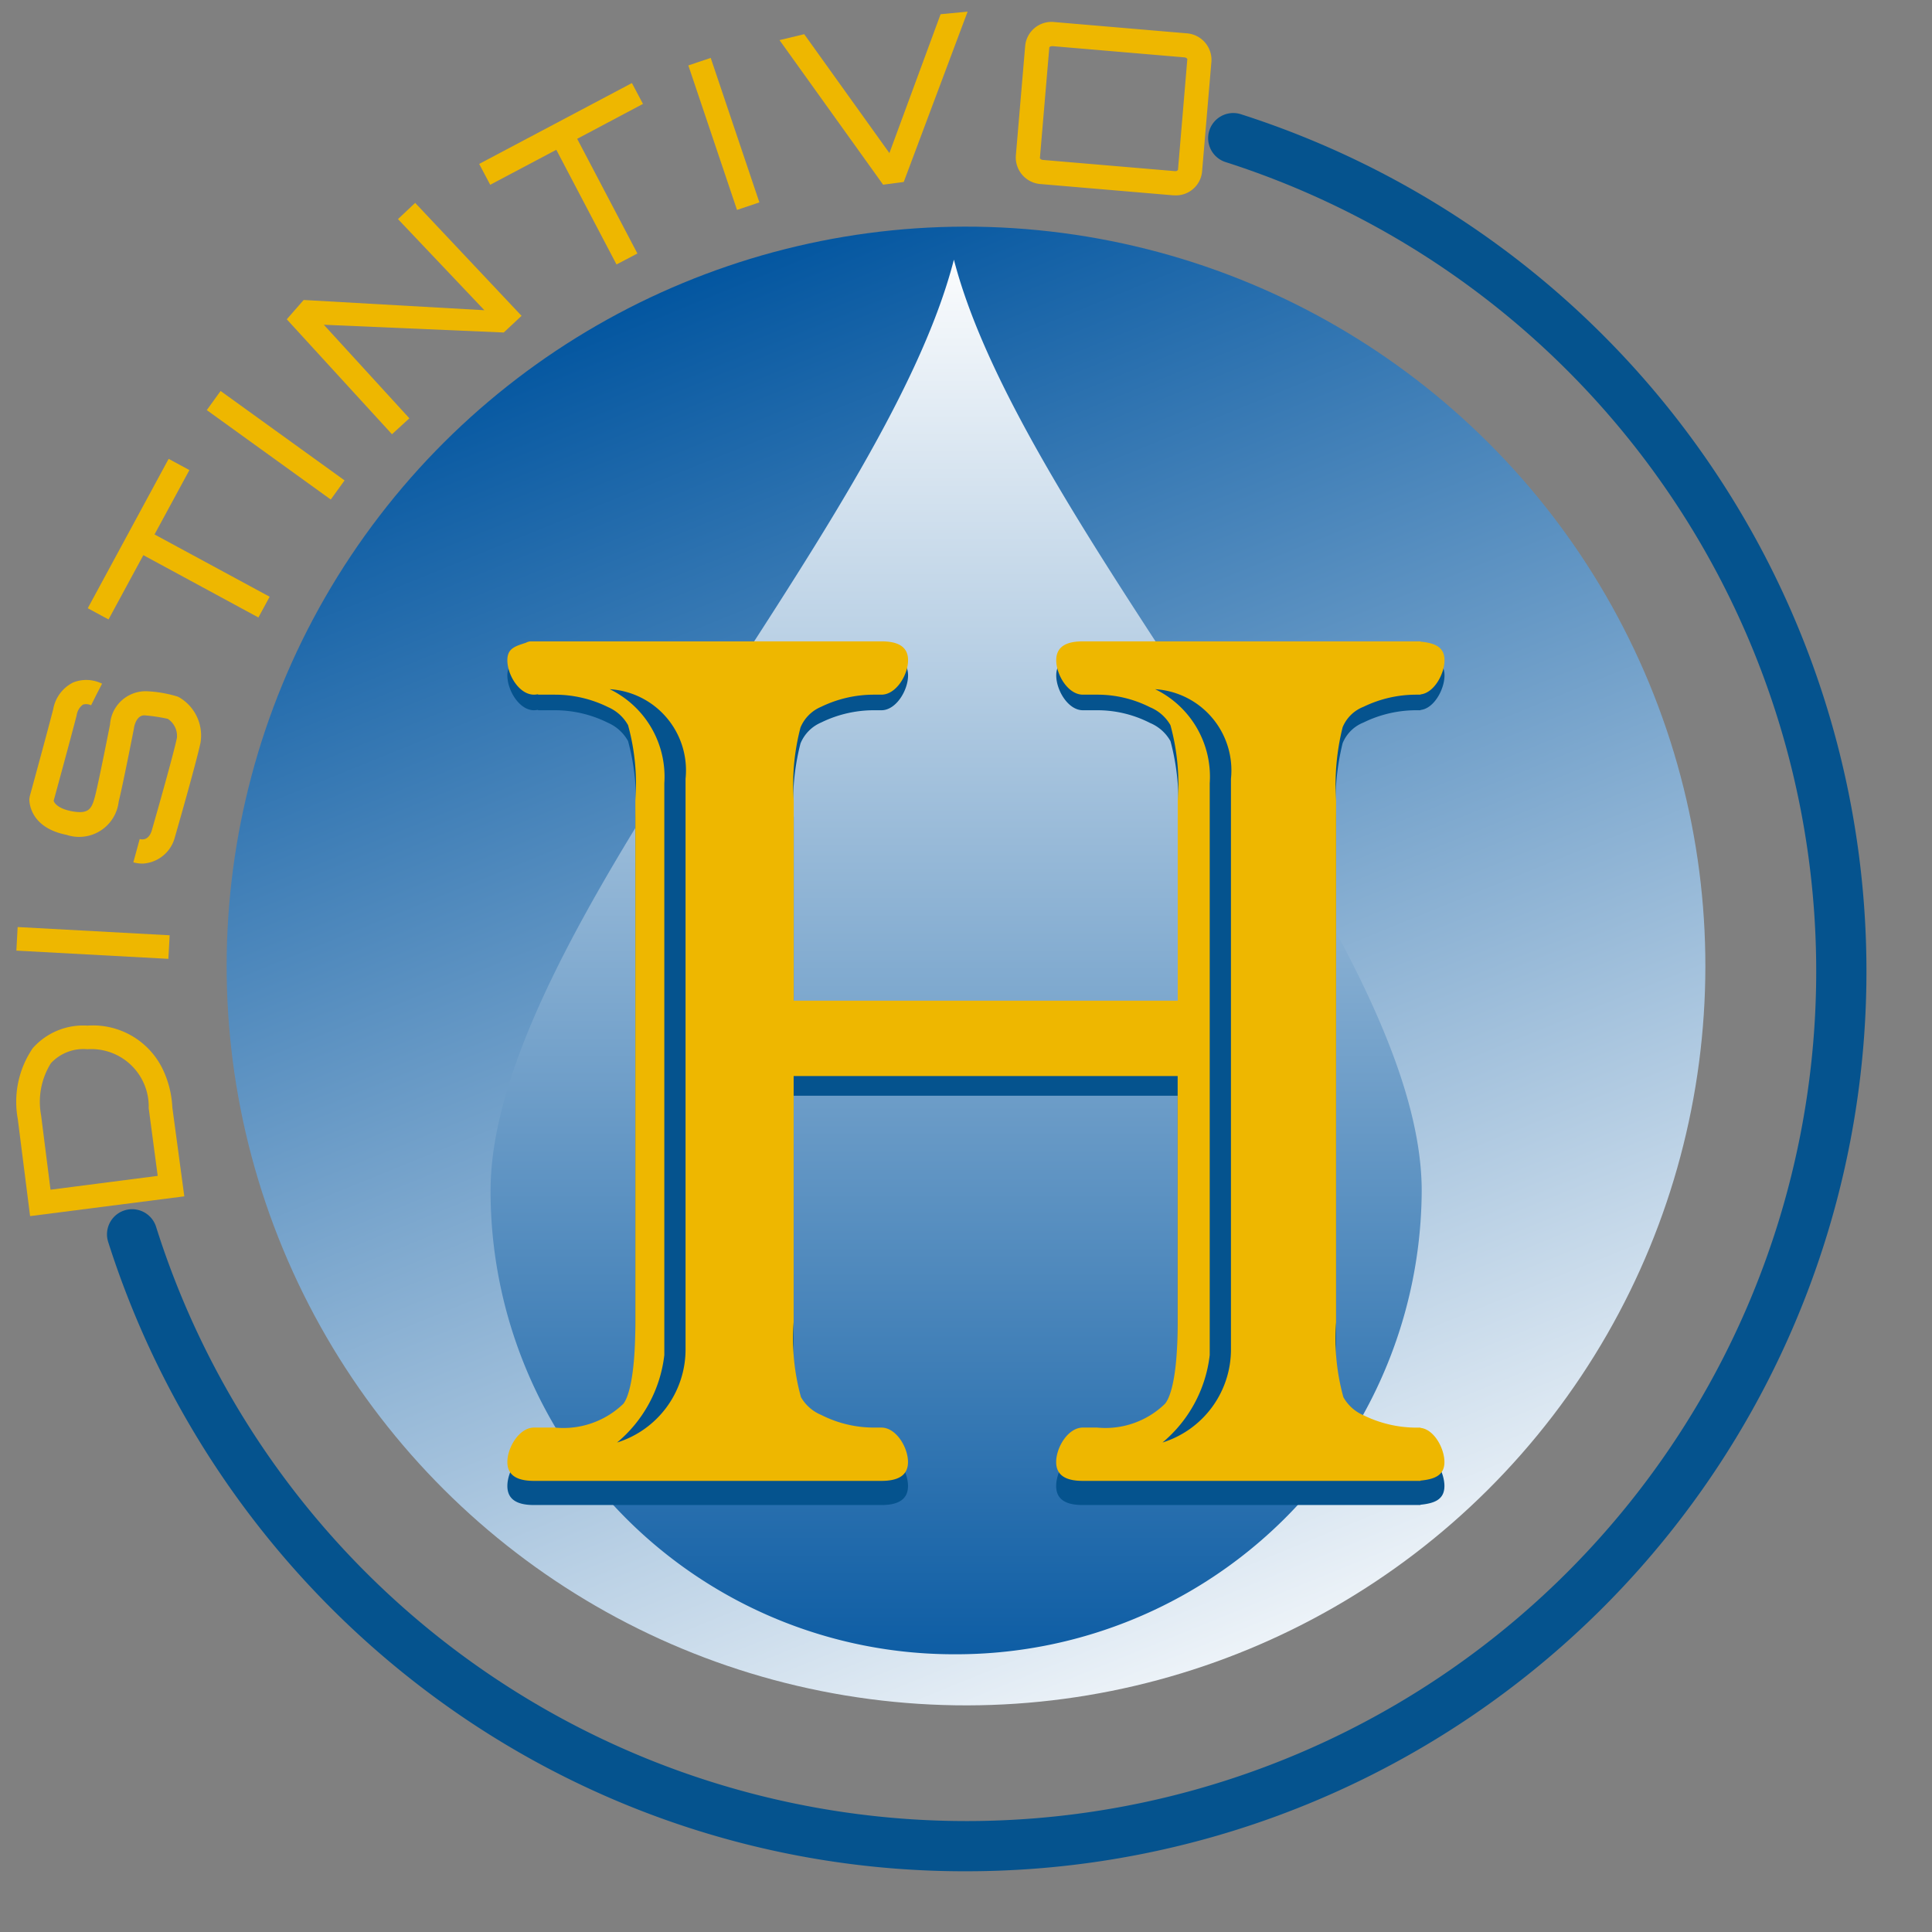 <svg xmlns="http://www.w3.org/2000/svg" xmlns:xlink="http://www.w3.org/1999/xlink" width="97.714" height="97.714" viewBox="0 0 97.714 97.714"><rect x="0" y="0" width="97.714" height="97.714" fill="#808080" stroke="none"/><defs><linearGradient id="a" x1="0.5" y1="1.083" x2="0.5" y2="-0.017" gradientUnits="objectBoundingBox"><stop offset="0" stop-color="#fff"/><stop offset="1" stop-color="#00549f"/></linearGradient><linearGradient id="b" y1="-0.012" y2="1.053" xlink:href="#a"/></defs><circle cx="37.394" cy="37.394" r="37.394" transform="translate(0 28.62) rotate(-22.5)" fill="url(#a)"/><g transform="translate(5.411 5.709)"><path d="M73.859,120.916a45.131,45.131,0,0,1-27.17-9A45.9,45.9,0,0,1,30.441,89.084a1.27,1.27,0,0,1,2.424-.763A42.976,42.976,0,1,0,86.933,34.464a1.271,1.271,0,0,1,.773-2.421,45.516,45.516,0,0,1-13.847,88.873Z" transform="translate(-30.382 -31.983)" fill="#05538e"/></g><g transform="translate(0.828 0.589)"><path d="M122.045,26.175l-4.308-6.013-1.25.3,5.24,7.312,1.044-.138L126,19.022l-1.366.13Z" transform="translate(-77.89 -19.022)" fill="#eeb700"/><rect width="1.194" height="7.712" transform="translate(33.986 2.72) rotate(-18.612)" fill="#eeb700"/><path d="M85.761,28.166l-7.725,4.09.558,1.055,3.343-1.77,3.045,5.8,1.057-.555-3.046-5.8L86.32,29.22Z" transform="translate(-54.629 -24.554)" fill="#eeb700"/><path d="M59.03,44.328,63.4,48.936l-9.14-.518-.854.977,5.321,5.813.88-.806L55.28,49.671l9.1.392.9-.843L59.9,43.507Z" transform="translate(-39.73 -33.835)" fill="#eeb700"/><rect width="1.193" height="7.731" transform="matrix(0.585, -0.811, 0.811, 0.585, 9.631, 20.153)" fill="#eeb700"/><path d="M33.063,76.845l-1.05-.568-4.09,7.555,1.05.568,1.761-3.252L36.553,84.3l.569-1.049L31.3,80.1Z" transform="translate(-24.312 -53.659)" fill="#eeb700"/><rect width="1.194" height="7.699" transform="translate(0 47.49) rotate(-86.899)" fill="#eeb700"/><path d="M26.138,150.956a3.913,3.913,0,0,0-3.761-2.112,3.4,3.4,0,0,0-2.767,1.14,4.814,4.814,0,0,0-.758,3.58l.623,4.914,7.8-1-.606-4.5A5,5,0,0,0,26.138,150.956Zm-5.63,6.186-.474-3.743-.005-.034a3.69,3.69,0,0,1,.5-2.623,2.249,2.249,0,0,1,1.845-.705,2.905,2.905,0,0,1,3.1,2.982l.455,3.424Z" transform="translate(-18.781 -97.56)" fill="#eeb700"/><path d="M28.034,105.464l-.087-.045a6.29,6.29,0,0,0-1.517-.27,1.806,1.806,0,0,0-1.909,1.679c-.006.028-.564,2.874-.747,3.583-.171.665-.3.977-1.212.8-.633-.124-.853-.386-.892-.525.143-.523.811-2.966,1.162-4.318a.81.81,0,0,1,.318-.544.567.567,0,0,1,.413.033l.274-.548.281-.544a1.788,1.788,0,0,0-1.464-.061,1.88,1.88,0,0,0-1.008,1.356c-.39,1.505-1.177,4.373-1.185,4.4l-.021.134c0,.058-.045,1.437,1.886,1.817a2.012,2.012,0,0,0,2.634-1.692c.192-.744.74-3.536.77-3.692,0-.029.1-.707.573-.658a8.7,8.7,0,0,1,1.137.173,1.029,1.029,0,0,1,.465.958c-.207.984-1.267,4.669-1.276,4.7-.038.127-.193.532-.608.421L25.7,113.8a1.821,1.821,0,0,0,.47.064,1.779,1.779,0,0,0,1.628-1.325c.044-.153,1.083-3.765,1.3-4.793A2.236,2.236,0,0,0,28.034,105.464Z" transform="translate(-19.784 -70.775)" fill="#eeb700"/><path d="M155.359,20.918l-6.659-.567a1.339,1.339,0,0,0-1.492,1.18l-.476,5.6A1.35,1.35,0,0,0,148,28.544l6.659.566c.043,0,.085.005.126.005a1.329,1.329,0,0,0,1.366-1.185l.476-5.6A1.348,1.348,0,0,0,155.359,20.918Zm-.425,6.908a.158.158,0,0,1-.146.064l-6.681-.567c-.11-.009-.157-.077-.156-.091l.476-5.6c0-.013.05-.064.166-.064h0l6.659.567c.11.009.156.076.155.091Z" transform="translate(-96.184 -19.823)" fill="#eeb700"/></g><path d="M106.617,128.846a23.547,23.547,0,0,0,23.66-23.434c0-12.942-20.089-33.321-23.66-47.1-3.537,13.774-23.434,34.153-23.434,47.1A23.434,23.434,0,0,0,106.617,128.846Z" transform="translate(-58.372 -45.179)" fill="url(#b)"/><path d="M131.668,146.339v-.013h-.2a6.022,6.022,0,0,1-2.694-.638,2.126,2.126,0,0,1-1.008-.922,11.343,11.343,0,0,1-.368-3.828V114.272a12.3,12.3,0,0,1,.33-3.751,1.889,1.889,0,0,1,1.057-1.048,6.058,6.058,0,0,1,2.683-.62h.2v-.014c.68-.069,1.213-1.042,1.213-1.748s-.533-.88-1.213-.949v-.014H114.631v0c-.013,0-.026,0-.039,0-.745,0-1.348.211-1.348.963s.6,1.762,1.348,1.762c.013,0,.026,0,.039,0v0h.687a5.839,5.839,0,0,1,2.67.643,2.124,2.124,0,0,1,1.032.916,11.5,11.5,0,0,1,.369,3.86V124.5H99.967V114.272a11.716,11.716,0,0,1,.342-3.739,1.957,1.957,0,0,1,1.045-1.06,6.062,6.062,0,0,1,2.684-.62h.365c.744,0,1.347-1.009,1.347-1.762s-.6-.963-1.347-.963H86.711a.582.582,0,0,0-.295.073c-.54.178-.933.285-.933.89,0,.753.6,1.762,1.348,1.762a1.336,1.336,0,0,0,.2-.02l.012.02h.842a6.023,6.023,0,0,1,2.695.638,2.129,2.129,0,0,1,1.008.921,11.47,11.47,0,0,1,.369,3.86v26.665c0,3.1-.433,3.96-.611,4.177a4.342,4.342,0,0,1-3.46,1.211H86.832c-.744,0-1.348,1.009-1.348,1.762s.6.963,1.348.963H104.4c.744,0,1.347-.21,1.347-.963s-.6-1.762-1.347-1.762h-.365a5.829,5.829,0,0,1-2.67-.643,2.119,2.119,0,0,1-1.033-.916,11.334,11.334,0,0,1-.369-3.829V128.35h19.422v12.587c0,3.09-.449,3.949-.644,4.177a4.3,4.3,0,0,1-3.427,1.211h-.726c-.745,0-1.348,1.009-1.348,1.762s.6.963,1.348.963h17.076v-.014c.68-.07,1.213-.243,1.213-.949S132.349,146.408,131.668,146.339Z" transform="translate(-59.823 -72.931)" fill="#05538e"/><path d="M131.668,143.848v-.013h-.2a6.079,6.079,0,0,1-2.694-.631,2.117,2.117,0,0,1-1.008-.912,11.112,11.112,0,0,1-.368-3.788v-26.38a12.036,12.036,0,0,1,.33-3.71,1.878,1.878,0,0,1,1.057-1.037,6.111,6.111,0,0,1,2.683-.613h.2v-.014c.68-.068,1.213-1.031,1.213-1.729s-.533-.871-1.213-.939v-.014H114.631v0c-.013,0-.026,0-.039,0-.745,0-1.348.208-1.348.953s.6,1.743,1.348,1.743c.013,0,.026,0,.039,0v0h.687a5.888,5.888,0,0,1,2.67.636,2.115,2.115,0,0,1,1.032.906,11.26,11.26,0,0,1,.369,3.818v10.116H99.967V112.125a11.468,11.468,0,0,1,.342-3.7,1.946,1.946,0,0,1,1.045-1.048,6.115,6.115,0,0,1,2.684-.613h.365c.744,0,1.347-1,1.347-1.743s-.6-.953-1.347-.953H86.711a.582.582,0,0,0-.295.072c-.54.176-.933.282-.933.881,0,.744.6,1.743,1.348,1.743a1.338,1.338,0,0,0,.2-.02l.012.02h.842a6.074,6.074,0,0,1,2.695.631,2.117,2.117,0,0,1,1.008.911,11.227,11.227,0,0,1,.369,3.818V138.5c0,3.066-.433,3.918-.611,4.132a4.368,4.368,0,0,1-3.46,1.2H86.832c-.744,0-1.348,1-1.348,1.743s.6.953,1.348.953H104.4c.744,0,1.347-.208,1.347-.953s-.6-1.743-1.347-1.743h-.365a5.883,5.883,0,0,1-2.67-.636,2.111,2.111,0,0,1-1.033-.907,11.1,11.1,0,0,1-.369-3.788V126.053h19.422V138.5c0,3.057-.449,3.907-.644,4.132a4.321,4.321,0,0,1-3.427,1.2h-.726c-.745,0-1.348,1-1.348,1.743s.6.953,1.348.953h17.076v-.014c.68-.068,1.213-.241,1.213-.939S132.349,143.917,131.668,143.848Z" transform="translate(-59.823 -71.63)" fill="#eeb700"/><path d="M97.219,110.172a4.918,4.918,0,0,1,2.762,4.756v28.92a6.766,6.766,0,0,1-2.388,4.424,4.932,4.932,0,0,0,3.462-4.731V114.7A4.112,4.112,0,0,0,97.219,110.172Z" transform="translate(-66.382 -75.315)" fill="#05538e"/><path d="M169.263,110.172a4.918,4.918,0,0,1,2.762,4.756v28.92a6.766,6.766,0,0,1-2.388,4.424,4.932,4.932,0,0,0,3.462-4.731V114.7A4.112,4.112,0,0,0,169.263,110.172Z" transform="translate(-110.841 -75.315)" fill="#05538e"/></svg>